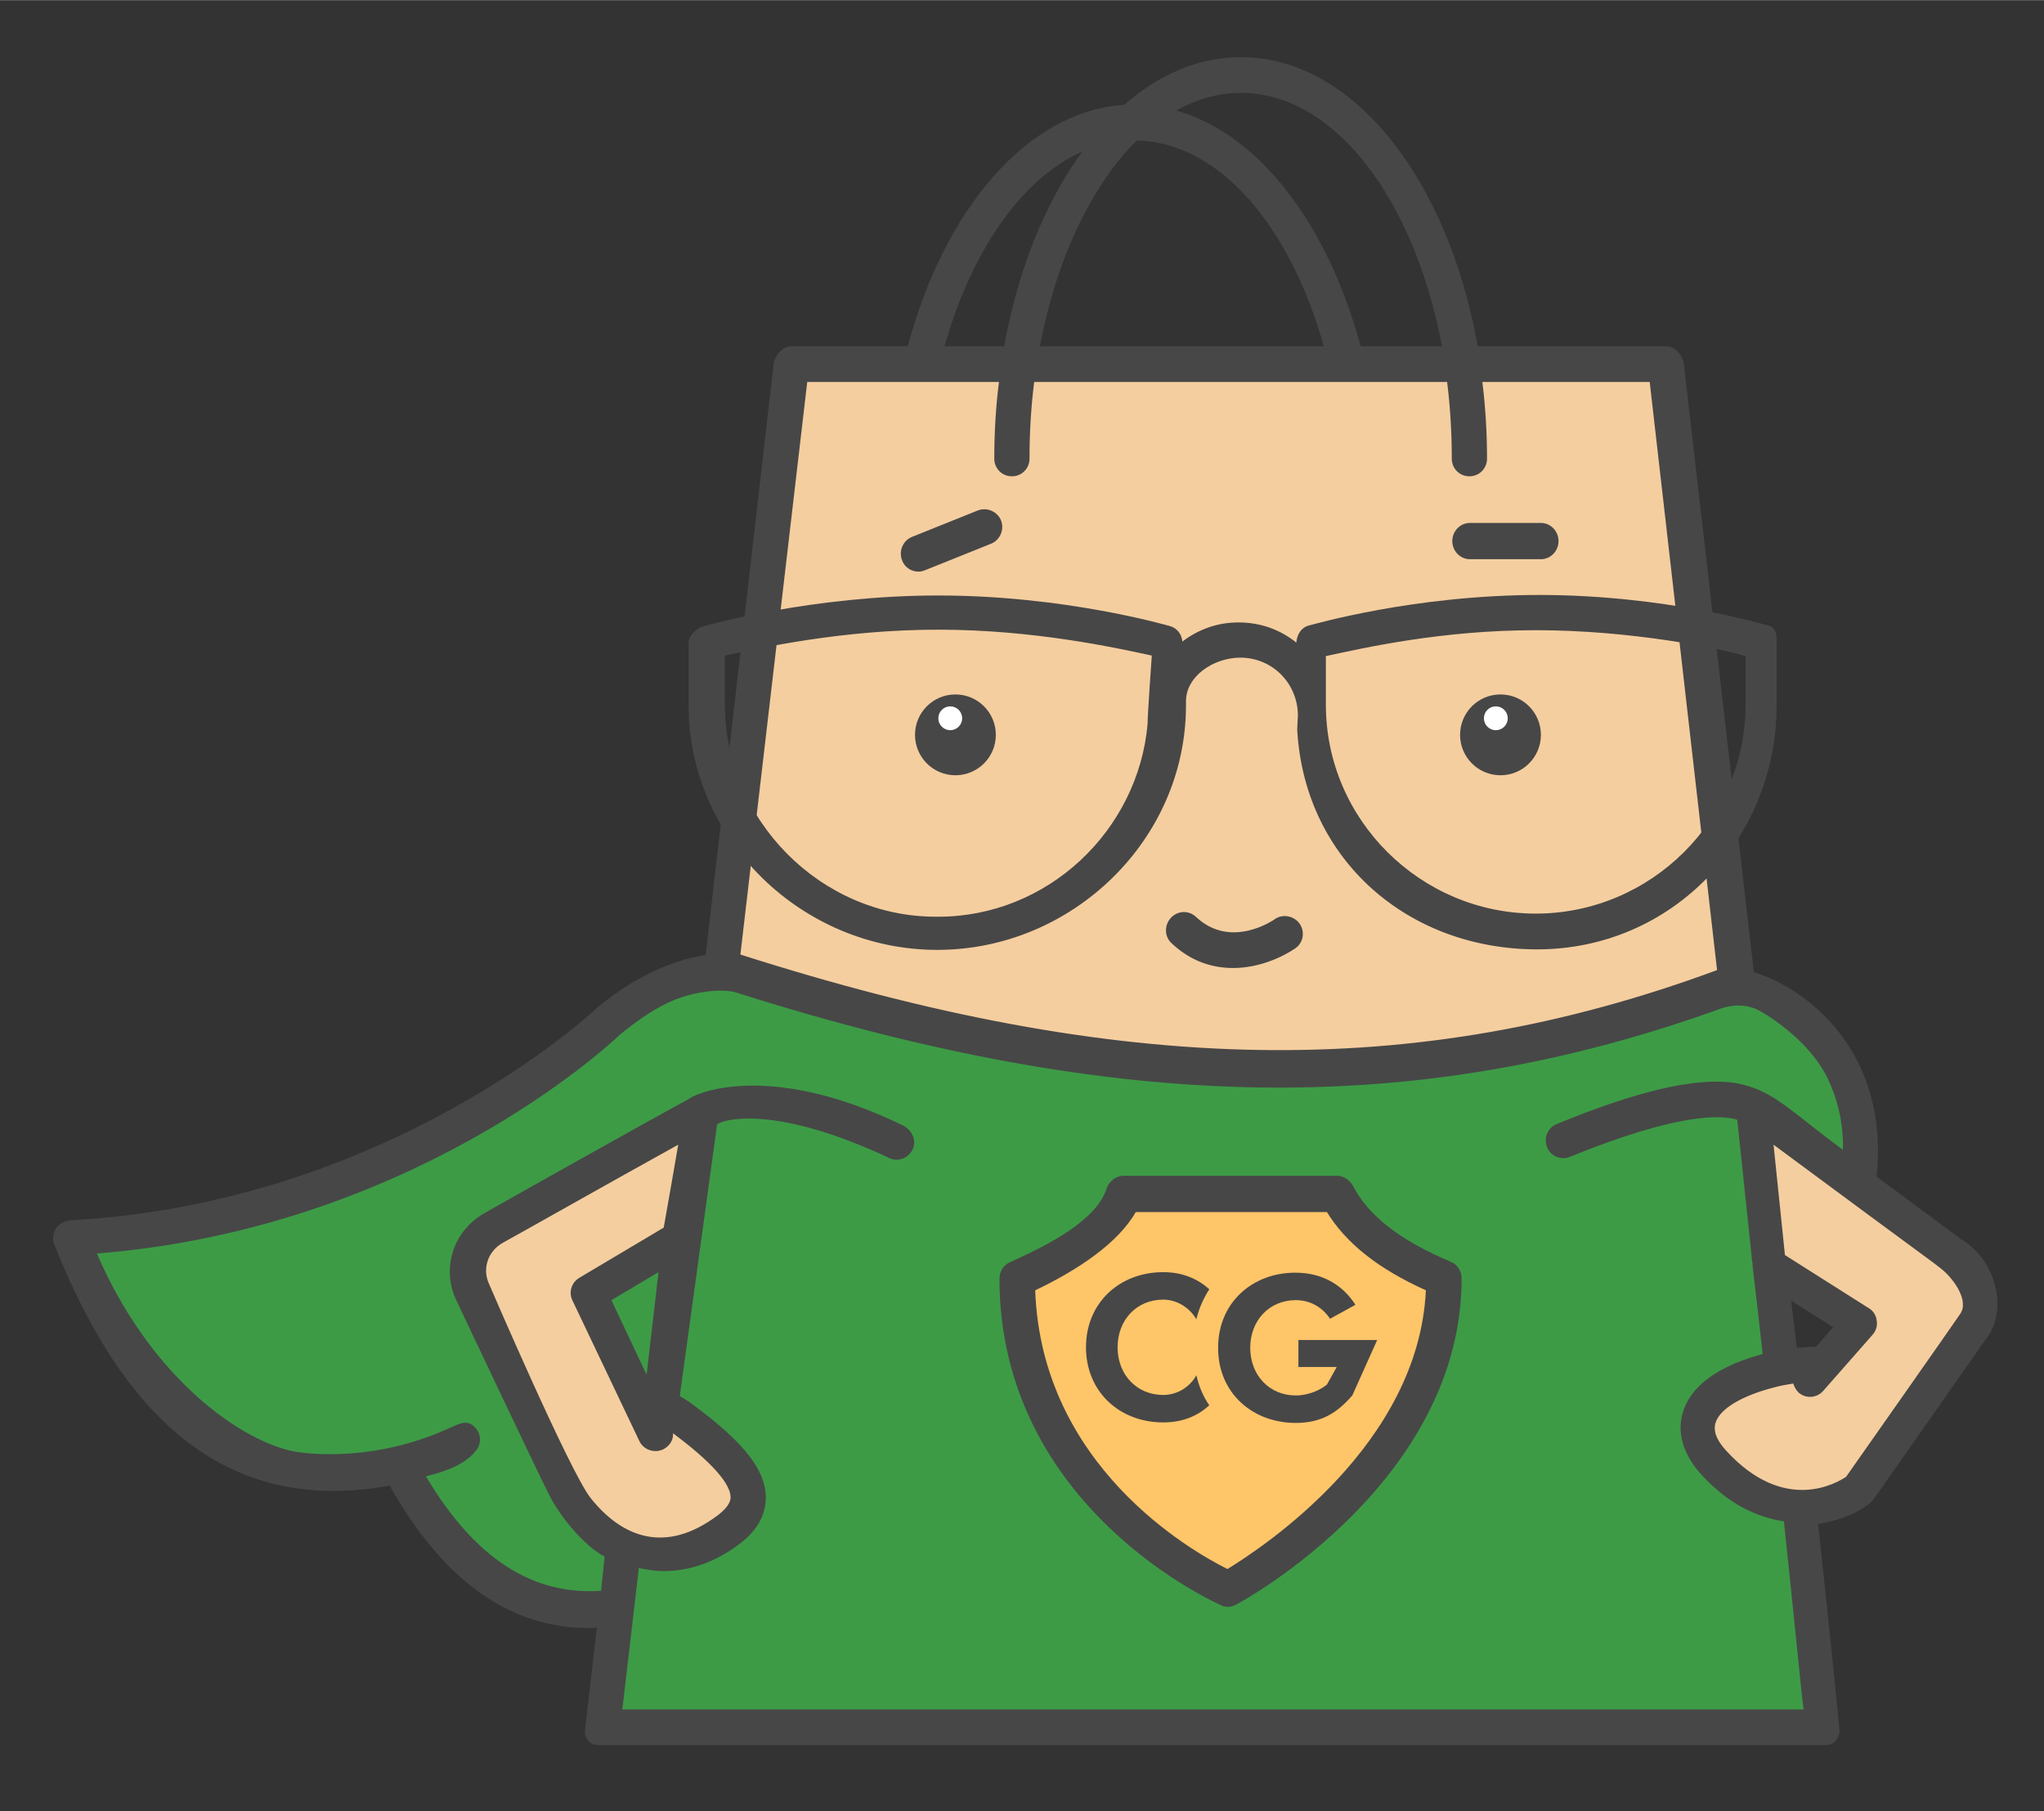 <?xml version="1.0" encoding="utf-8"?>
<!-- Generator: Adobe Illustrator 18.0.0, SVG Export Plug-In . SVG Version: 6.00 Build 0)  -->
<!DOCTYPE svg PUBLIC "-//W3C//DTD SVG 1.1//EN" "http://www.w3.org/Graphics/SVG/1.1/DTD/svg11.dtd">
<svg version="1.1" id="Layer_1" xmlns="http://www.w3.org/2000/svg" xmlns:xlink="http://www.w3.org/1999/xlink" x="0px" y="0px"
	 viewBox="0 0 394.5 349.5" width="395" height="350" enable-background="new 0 0 394.5 349.5" xml:space="preserve">
<rect x="0" y="0" width="394.5" height="349.5" fill="#333333" stroke="none"/>
<g>
	<g>
		<path fill="#F5CE9F" d="M338.3,213.6c-8.3-71.8-16.5-143.4-16.5-143.4H152.8c0,0-8,69.4-16.2,140.1"/>
		<path fill="#3D9B46" d="M358.1,231.4c6.2-26.3-11.8-40.3-23-42.1c-64.8,24.5-124.5,20-193.8-2.3c0,0-10-1.7-23.7,9.4
			c0,0-40,38.3-103.6,41.7c12,30.3,30,51.2,63.3,43.9c6.3,11.9,19.1,31,42.6,27.2c-1.9,16.7-3.1,26.8-3.1,26.8h235.3
			c0,0-15.1-89-12.7-116.4C340.1,211.7,357.2,230.6,358.1,231.4z"/>
		<path fill="#F5CE9F" d="M134.6,274.2c-3.9-2.9-7.6-4.6-11-5.3c-4.4-9.3-9.7-20.4-9.7-20.4l18.1-10.7l3.7-24.3
			c-0.6,0.2-39.9,22.3-40,22.3c-4.5,2.5-6.4,7.8-4.1,12.5l19.6,41.3c2.9,3.5,16.3,17.2,31.8,5.4
			C150.4,289.5,146.2,282.8,134.6,274.2z"/>
		<path fill="#F5CE9F" d="M376.5,239.6c-0.1,0-38.2-28.3-38.2-28.3l3.2,30.7l17.5,11.1l-7,7.9c-3.2-0.2-6.7,0.2-10.6,1.2
			c-13.7,3.5-17.1,10.8-10.7,17.8c12.3,13.4,24.7,7.9,28.1,5.1l22.5-32.1C383.5,248.4,380.9,242.1,376.5,239.6z"/>
		<g>
			<g>
				<circle fill="#474747" cx="184.4" cy="141.8" r="7.8"/>
			</g>
			<g>
				<circle fill="#FFFFFF" cx="183.4" cy="138.6" r="2.3"/>
			</g>
			<g>
				<circle fill="#474747" cx="289.6" cy="141.8" r="7.8"/>
			</g>
			<g>
				<circle fill="#FFFFFF" cx="288.7" cy="138.6" r="2.3"/>
			</g>
		</g>
		<g>
			
				<path fill="#FFFFFF" stroke="#474747" stroke-width="3" stroke-linecap="round" stroke-linejoin="round" stroke-miterlimit="10" d="
				M131.1,213.6"/>
		</g>
		<g>
			<path fill="#474747" d="M177.3,110.3c-1.4,0-2.7-0.8-3.2-2.2c-0.7-1.8,0.2-3.8,1.9-4.5l12.7-5.1c1.8-0.7,3.8,0.2,4.5,1.9
				c0.7,1.8-0.2,3.8-1.9,4.5l-12.7,5.1C178.1,110.2,177.7,110.3,177.3,110.3z"/>
		</g>
		<g>
			<path fill="#474747" d="M297.4,107.9h-13.7c-1.9,0-3.4-1.6-3.4-3.5s1.5-3.5,3.4-3.5h13.7c1.9,0,3.4,1.6,3.4,3.5
				S299.3,107.9,297.4,107.9z"/>
		</g>
		<path fill="#FFC569" d="M198.6,244.9c10.1-4.6,18.3-8.9,20.6-15.9h41.2c3.5,7,10.4,11.6,20.6,15.9c0,37.4-41.6,59.9-41.6,59.9
			S198.6,287.5,198.6,244.9z"/>
		<path fill="#474747" d="M237,310.1c-0.5,0-0.9-0.1-1.3-0.3c-0.4-0.2-42.8-18.6-42.8-63.1c0-1.3,0.8-2.6,2-3.1
			c8.2-3.7,16.8-8.3,18.7-14.3c0.5-1.4,1.8-2.4,3.3-2.4H258c1.3,0,2.5,0.8,3.1,1.9c3,5.8,9,10.5,18.9,14.7c1.3,0.5,2.1,1.8,2.1,3.2
			c0,39-41.7,62-43.4,62.9C238.1,309.9,237.6,310.1,237,310.1z M199.8,249c1.2,33.9,30.1,50.3,37.1,53.8c7-4.3,36.9-24,38.3-53.8
			c-9.3-4.2-15.4-9.1-19.1-15.1h-36.9C215.8,239.9,208,245.1,199.8,249z"/>
		<g>
			<path fill="#474747" d="M235.1,260.1c0-8.8,6.7-14.5,14.9-14.5c5.8,0,9.5,2.9,11.6,6.2l-4.9,2.7c-1.3-2-3.6-3.6-6.6-3.6
				c-5.1,0-8.8,3.9-8.8,9.2c0,5.3,3.7,9.2,8.8,9.2c2.5,0,4.8-1.1,6-2.1l1.9-3.4h-7.4v-5.2h15.2l-4.8,10.7c-2.8,3.2-5.8,5.3-10.9,5.3
				C241.8,274.6,235.1,268.9,235.1,260.1z"/>
		</g>
		<g>
			<path fill="#474747" d="M230.9,265.4c-1.2,2.2-3.6,3.8-6.4,3.8c-5.1,0-8.8-3.9-8.8-9.2c0-5.3,3.7-9.2,8.8-9.2
				c2.8,0,5.2,1.7,6.4,3.8c0.5-2.1,1.4-4.1,2.5-5.8c-2.1-1.9-5-3.3-8.9-3.3c-8.4,0-14.9,5.9-14.9,14.5s6.5,14.5,14.9,14.5
				c4,0,6.8-1.4,8.9-3.3C232.2,269.5,231.4,267.5,230.9,265.4z"/>
		</g>
		<path fill="#474747" d="M378.3,239c-1.1-0.8-8.6-6.4-16.6-12.3c0.2,0.1,0.3,0.2,0.5,0.3c1-9.5-1-16.9-3.6-22
			c-4.7-9.4-13-15.2-20.1-17.4L325,70.3c-0.2-1.7-1.7-3.5-3.4-3.5h-36.4C279.5,34.6,261.2,11,239.5,11c-8.1,0-15.8,3.3-22.5,9.2
			c-18.7,1.2-34.7,20.1-41.8,46.6h-22.5c-1.7,0-3.2,1.8-3.4,3.5l-13.1,114c-4.8,0.7-12.3,3-21,10.2c-0.1,0.1-0.1,0.2-0.2,0.2
			c-0.4,0.4-40,37.5-101.5,40.8c-1.1,0.1-2.1,0.7-2.7,1.6c-0.6,0.9-0.7,2.1-0.3,3.1c14.5,36.6,35.6,51.8,64.7,46.5
			c10.3,18.3,23.2,27.5,38.4,27.5c0.5,0,1.1,0,1.6-0.1l-2.3,19.8c-0.1,1,0.2,1.5,0.8,2.2c0.7,0.7,1.6,0.7,2.6,0.7h235.3
			c1,0,1.9,0,2.5-0.7c0.7-0.7,1-1.5,0.9-2.4c0-0.2-1.5-15.8-4.1-39.6c4.6-0.7,8.2-2.5,10-4c0,0,0,0,0,0c0.1,0,0.1-0.1,0.1-0.1
			c0.1-0.1,0.3-0.3,0.4-0.4c0,0,0,0,0.1-0.1l22.5-32.1c0.1-0.2,0.2-0.3,0.3-0.5C387.3,250.9,384.5,242.6,378.3,239z M239.5,17.9
			c18.1,0,33.5,20.6,38.8,48.9h-15.7c-6.3-23.5-19.6-41-35.6-45.5C231,19.1,235.2,17.9,239.5,17.9z M219.4,27.1
			c15.9,0.3,29.6,16.5,36.1,39.7h-54.8C203.9,49.9,210.7,35.7,219.4,27.1z M208.9,29.2c-7.1,9.7-12.4,22.7-15.1,37.6h-11.5
			C187.5,48.4,197.2,34.4,208.9,29.2z M155.8,73.7h37c-0.6,4.8-0.9,9.7-0.9,14.8c0,1.9,1.5,3.4,3.4,3.4c1.9,0,3.4-1.5,3.4-3.4
			c0-5.1,0.3-10,0.9-14.8h79.7c0.6,4.8,0.9,9.7,0.9,14.8c0,1.9,1.5,3.4,3.4,3.4s3.4-1.5,3.4-3.4c0-5.1-0.3-10-0.9-14.8h32.3
			l13,113.5c-58.4,21.6-115,20.5-188.5-3L155.8,73.7z M120.1,330l3.2-27.4c1.5,0.3,3.1,0.6,4.7,0.6c4.8,0,9.8-1.5,14.8-5.3
			c3.3-2.5,5-5.5,5-8.9c0-5.2-4.1-10.5-13.5-17.5c-1-0.8-2.1-1.5-3.1-2.1l7.2-52.4c0,0,0.1-0.1,0.1-0.1c1.5-1,11.5-3.6,33.2,6.6
			c0.4,0.2,0.9,0.3,1.3,0.3c1.4,0,2.6-0.8,3.2-2.1c0.7-1.8-0.2-3.6-1.9-4.5c-27.1-13.2-41.3-5.5-41.2-5.2
			c-6.2,3.3-39.3,21.9-39.4,22c-6.2,3.4-8.6,10.7-5.6,17c0,0,15.6,33,17.8,37.3c2.1,4.3,6.8,10,10.8,12.1L116,307
			c-13.3,0.9-24.4-6.3-33.8-22.1c4.2-1,7.8-2.5,9.7-5c1.2-1.5,0.9-3.6-0.6-4.8c-1.5-1.2-3.1-0.1-4.8,0.6c-14.1,6.4-27,5-30.3,4.3
			c-11.1-2.6-27.7-15.3-37.5-38.1c60.3-4.8,98.2-39.6,100.9-42.2c6.5-5.3,10.9-7.4,15.8-8.2c4.8-0.8,6.9,0.1,6.9,0.1
			c73.9,23.4,131.1,24.3,190.2,2.9c0,0,3.7-1.3,7,0.5s9.9,6.5,13.1,12.8c2.1,4.3,3.2,9,3.1,14.1c-6.4-4.7-10.7-8.6-14.3-10.6
			c-3.7-2.1-7.2-2.4-7.2-2.4c-7.3-0.9-18.4,1.7-33.7,8c-1.8,0.7-2.6,2.7-1.9,4.5c0.5,1.3,1.8,2.1,3.2,2.1c0.4,0,0.9-0.1,1.3-0.3
			c21.4-8.7,29.5-8,32.2-7.1l2.8,26.6c0,0,0,0,0,0.1c0,0.2,0,0.4,0.1,0.7l0.1,1.1c0,0,0,0.1,0,0.1c0.7,5.7,1.3,11.2,1.9,16.6
			c-10.8,2.9-14.4,7.7-15.4,11.3c-1.2,3.9,0.1,8.2,3.6,12c5.4,5.9,10.9,8.2,15.9,9c1.9,17.5,3.2,31.7,3.8,36.3H120.1z M111.8,246.6
			c-1.5,0.9-2.1,2.8-1.3,4.4l12.9,27.1c0.8,1.7,2.9,2.4,4.6,1.6c1.2-0.6,2-1.8,1.9-3.1c0.1,0.1,0.3,0.2,0.4,0.3
			c8.8,6.6,10.7,10.2,10.7,12c0,0.4,0,1.6-2.3,3.4c-10.4,7.9-18.8,4.2-24.7-3.2c-4-5-19.6-41.3-19.6-41.3c-1.4-3-0.2-6.4,2.7-8
			c1.7-0.9,23.1-13,33.8-18.9c0,0-2.7,15.6-2.8,16L111.8,246.6z M127.1,245.5l-2.3,19.8l-6.8-14.4L127.1,245.5z M378.3,253.6
			c-1.9,2.8-22,31.4-22,31.4c-1.8,1.2-11.9,7.2-23.1-5c-1.3-1.4-2.7-3.4-2.1-5.4c0.8-2.7,5-5.2,11.1-6.8c1.4-0.4,2.7-0.6,3.9-0.8
			c0.2,0.6,0.5,1.2,1,1.7c1.4,1.3,3.6,1.1,4.8-0.3l9.5-10.8c0.7-0.8,1-1.8,0.8-2.8c-0.1-1-0.7-1.9-1.6-2.4l-16.1-10.2l-2.2-21.3
			c32,23.7,30.3,22.3,32.3,23.9C376.8,246.5,380.2,250.9,378.3,253.6z M345.7,251l8.1,5.1l-3.3,3.8c-1.2,0-2.4,0.1-3.7,0.2
			C346.4,257.1,346.1,254.1,345.7,251z"/>
		<g>
			<path fill="#474747" d="M238,186.8c-3.9,0-8.1-1.2-11.9-4.8c-1.4-1.3-1.4-3.5-0.1-4.9c1.3-1.4,3.5-1.5,4.9-0.1
				c6.7,6.2,14.8,0.6,15.1,0.4c1.5-1.1,3.7-0.7,4.8,0.8c1.1,1.5,0.8,3.7-0.8,4.8C247.5,184.7,243,186.8,238,186.8z"/>
		</g>
	</g>
	<path fill="#474747" d="M341.3,120.7c-0.8-0.2-20-5.9-44.2-5.9s-43.6,5.7-44.5,5.9c-1.5,0.4-2.3,1.8-2.4,3.3
		c-3.1-2.5-6.9-3.9-11.2-3.9c-4.1,0-7.8,1.4-10.8,3.7c-0.1-1.4-1-2.6-2.4-3c-0.8-0.2-20.4-5.9-44.7-5.9c-24.3,0-44.4,5.7-45.2,5.9
		c-1.5,0.4-3,1.8-3,3.3v12c0,26,22,47.2,48,47.2c26,0,48-21.2,48-47.2v-0.8c0-4.8,5.3-8.4,10.5-8.4c6.2,0,11.1,5,11.1,11.2
		c0,0.3-0.2,2.9-0.1,3.2c1.6,24.6,21.3,41.9,46.3,41.9c26,0,46.2-21.2,46.2-47.2v-12C342.9,122.4,342.8,121.1,341.3,120.7z
		 M181.1,176.9h-0.5c-22.2,0-40.7-18.7-40.7-41v-9.4c7-1.5,22.7-5,41.2-5c18.4,0,34.3,3.5,41.2,5c0,0-0.9,12.7-0.8,13.1
		C219.7,160.3,202.2,176.9,181.1,176.9z M336.9,136c0,22.2-18.3,40.3-40.5,40.3c-22.2,0-40.5-18.1-40.5-40.3v-9.4
		c7-1.5,22.1-5,40.5-5s35.5,3.5,40.5,5V136z"/>
</g>
</svg>

